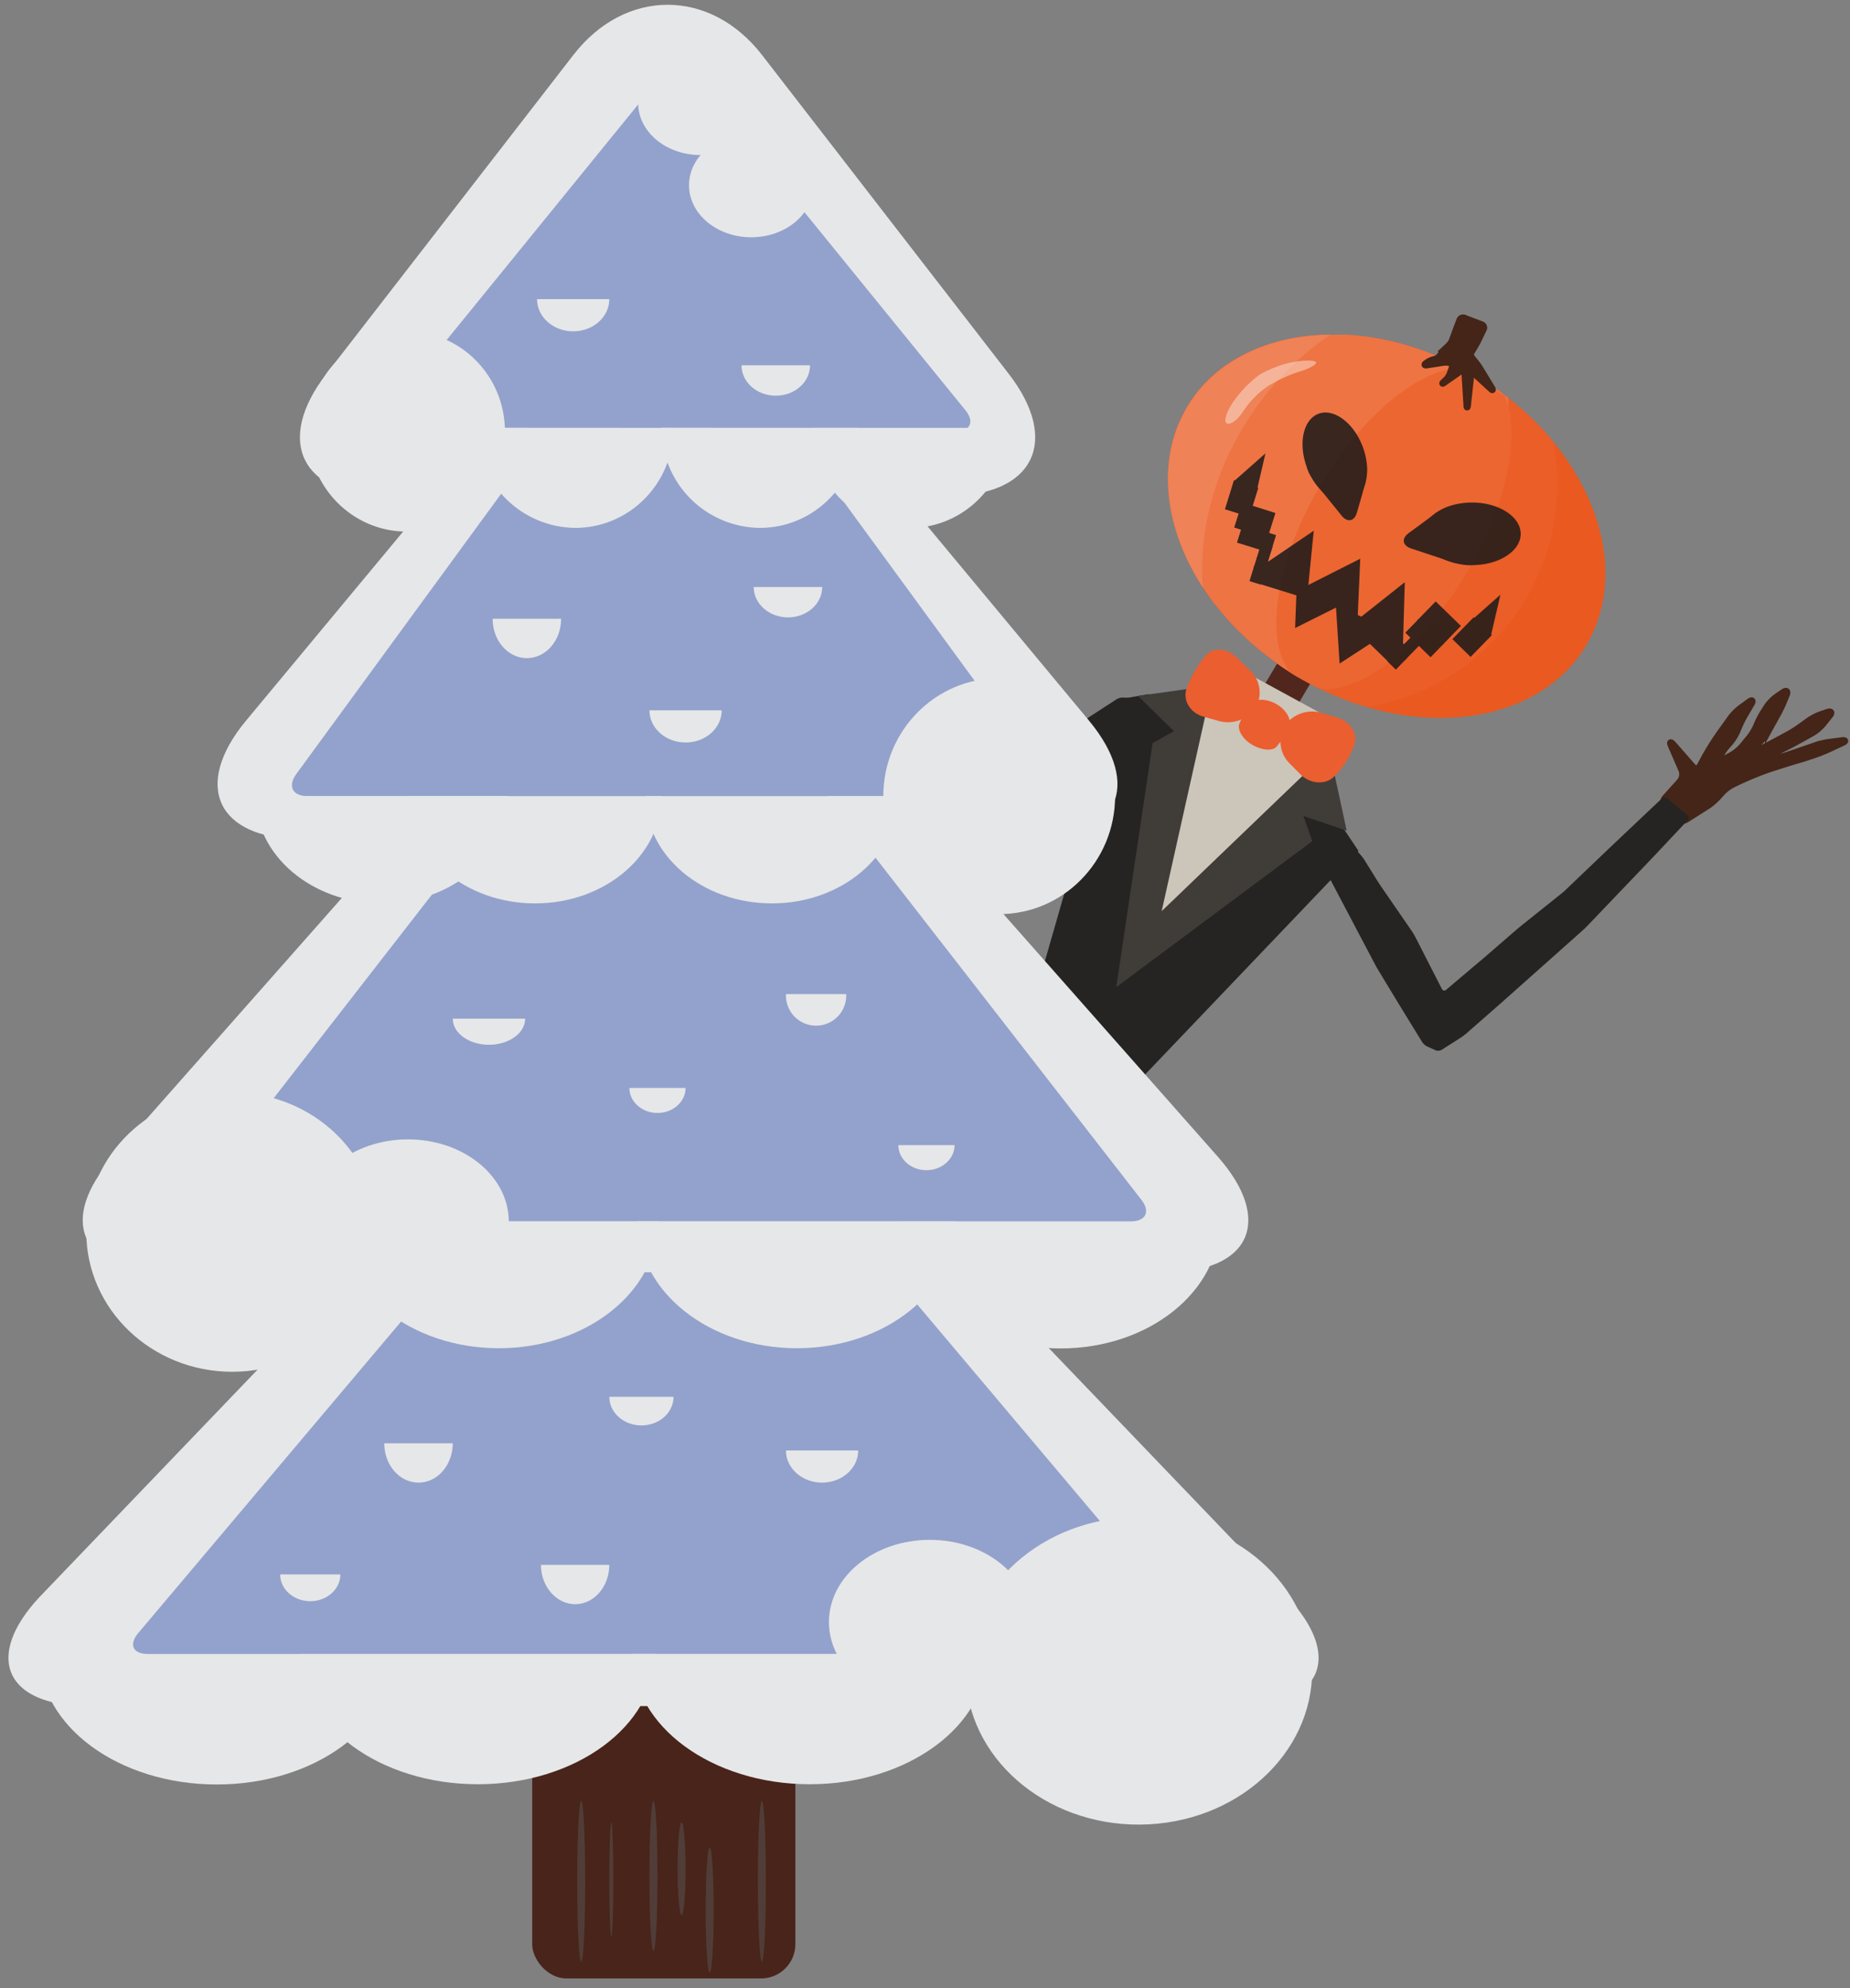<svg xmlns="http://www.w3.org/2000/svg" width="540" height="580" viewBox="0 0 540 580"><rect x="0" y="0" width="540" height="580" fill="#808080" stroke="none"/><defs><style>.cls-1{fill:#51271d;}.cls-2{fill:#252422;}.cls-3{fill:#403d39;}.cls-4{fill:#ccc5b9;}.cls-5{fill:#ea591f;}.cls-6{fill:#eb5e28;}.cls-7{fill:#ee7444;}.cls-8{fill:#ec6632;}.cls-9{fill:#ef8257;}.cls-10{opacity:0.85;}.cls-11{fill:#191919;}.cls-12{opacity:0.4;}.cls-13{fill:#fff;}.cls-14{fill:#eb5e2f;}.cls-15{fill:#442518;}.cls-16{fill:none;stroke:#442518;stroke-miterlimit:10;stroke-width:2px;}.cls-17{fill:#49241a;}.cls-18{fill:#513d38;}.cls-19{fill:#e6e7e8;}.cls-20{fill:#93a2cc;}</style></defs><title>jack_start_screen</title><g id="final"><path class="cls-1" d="M376.62,187.13a5,5,0,0,1,6.86-1.73l1.12.67a5,5,0,0,1,1.74,6.85l-9.81,16.47a5.73,5.73,0,0,1-7.11,2.22l-1.25-.57a4.39,4.39,0,0,1-2-6.37Z"/><path class="cls-2" d="M227.29,536.37l-4.87-1.85a28.88,28.88,0,0,1-3.59-1.73l-2.27-1.34a18,18,0,0,1-3.12-2.45l-1.28-1.3a14.58,14.58,0,0,1-2.2-3.09,3.08,3.08,0,0,1,.19-2.94,1.85,1.85,0,0,0-.59-2.51l-5.31-4.1a2.14,2.14,0,0,0-2.89.3l-8,9.38a1.88,1.88,0,0,0,.28,2.74l4.66,3.6,3.17,2.44,5.32,4.09,3.17,2.44,2.05,1.59c.87.67,2.34,1.71,3.26,2.31l6.87,4.47"/><path class="cls-2" d="M220.08,538.59a6.54,6.54,0,0,1,8.15-1.82,6.27,6.27,0,0,1,1,.64,6.52,6.52,0,1,1-9.15,1.18Z"/><path class="cls-2" d="M199.26,531.92c1.05-.33,1.18-1.12.29-1.76l-5.16-3.7c-.9-.64-1.61-.27-1.58.83l.1,4.6a1.44,1.44,0,0,0,2,1.41Z"/><path class="cls-2" d="M161.25,499.7l4.29,2.87A28.17,28.17,0,0,0,169,504.5l2.36,1.06a18.11,18.11,0,0,0,3.81,1.12L177,507a14.43,14.43,0,0,0,3.77,0,3.09,3.09,0,0,0,2.28-1.85,1.84,1.84,0,0,1,2.38-1l6.35,1.94a2.13,2.13,0,0,1,1.42,2.52l-3,11.85a1.89,1.89,0,0,1-2.4,1.36l-5.56-1.7L178.39,519,172.05,517l-3.82-1.17-2.43-.75c-1.06-.32-2.75-.91-3.78-1.32l-7.55-3"/><path class="cls-2" d="M163.6,506.82a6.49,6.49,0,0,0-3.21-7.65,5.78,5.78,0,0,0-1.09-.44,6.48,6.48,0,1,0,4.3,8.09Z"/><path class="cls-2" d="M181,519.85c-.34-1,.23-1.61,1.27-1.25l5.94,2c1,.35,1.14,1.15.23,1.77L184.65,525a1.43,1.43,0,0,1-2.28-.78Z"/><path class="cls-3" d="M332.42,312.61a2,2,0,0,1,.69,2.74L210.68,520.91a2,2,0,0,1-2.74.69l-8-4.75a2.09,2.09,0,0,1-.75-2.77L303.39,326c.54-1,.4-1-.29-.2l-52.9,64.88a19.11,19.11,0,0,0-2.1,3.36L194,511a1.75,1.75,0,0,1-2.55.79l-8-4.75a2.34,2.34,0,0,1-.92-2.86l51.09-118.79a19.61,19.61,0,0,1,2-3.44l65-86a2.3,2.3,0,0,1,2.93-.57Z"/><polygon class="cls-2" points="335.27 202.5 326.96 203.95 298.85 301.78 328.53 319.45 396.53 248.24 389.13 237.16 335.27 202.5"/><polygon class="cls-3" points="336.44 216.79 325.83 287.98 383.04 245.39 380.45 238.03 393.09 242.33 386.94 213.93 362.29 198.8 332.18 203.02 342.67 213.3 336.44 216.79"/><polygon class="cls-4" points="355.62 191.79 339.08 265.81 394.27 212.84 355.62 191.79"/><path class="cls-5" d="M463,188.25c-9.06,15.21-27.35,22.47-47.67,21a78.29,78.29,0,0,1-16.18-2.93A85.94,85.94,0,0,1,385.34,201c-1.58-.77-3.16-1.59-4.72-2.47-.65-.37-1.31-.75-2-1.14s-1.41-.85-2.11-1.29l-.11-.08-1-.65-.8-.53c-.34-.22-.68-.45-1-.69s-.92-.63-1.37-1-.9-.64-1.34-1-.89-.66-1.32-1c-1.75-1.35-3.41-2.74-5-4.19-.4-.36-.8-.72-1.19-1.09s-.77-.73-1.15-1.1-.76-.74-1.13-1.12-.74-.75-1.1-1.13l-1.07-1.14h0l-1-1.14-.42-.47c-.55-.63-1.08-1.27-1.6-1.91-.31-.37-.61-.76-.91-1.13l-.07-.09-.8-1a2.43,2.43,0,0,1-.14-.2c-.3-.38-.58-.78-.87-1.17l-.85-1.2q-.6-.87-1.17-1.74s0,0,0,0l-.11-.16c-.67-1-1.3-2.07-1.91-3.11-.24-.43-.48-.85-.71-1.28s-.58-1.07-.85-1.61c-.15-.27-.3-.55-.43-.84s-.41-.83-.61-1.24c-.27-.57-.52-1.13-.76-1.69-.38-.84-.72-1.69-1.05-2.54l-.42-1.13c-.16-.43-.31-.87-.46-1.31a1.35,1.35,0,0,1-.08-.24.76.76,0,0,1,0-.11l-.07-.22-.24-.74c-.08-.24-.15-.48-.22-.72-.13-.44-.25-.87-.37-1.31-.05-.2-.11-.39-.16-.59-.11-.42-.21-.86-.32-1.29v0c-.1-.44-.2-.87-.29-1.31s-.17-.82-.25-1.23-.16-.92-.23-1.39-.11-.77-.17-1.16c0-.05,0-.1,0-.14a48.29,48.29,0,0,1-.4-5.2c0-.43,0-.85,0-1.29s0-.63,0-1c0-.56,0-1.11.08-1.66a.34.34,0,0,1,0-.1v-.07l0-.29a5.67,5.67,0,0,1,.05-.58c0-.48.09-1,.15-1.44s.09-.77.16-1.15a.59.59,0,0,1,0-.14c0-.21.06-.41.1-.62.11-.61.22-1.22.36-1.82l.17-.77c0-.06,0-.11,0-.18s0-.19.08-.28.11-.44.17-.66c.27-1,.57-2,.92-3,.14-.39.29-.79.44-1.18s.31-.78.48-1.17.25-.58.39-.87c.42-.92.88-1.84,1.38-2.72.18-.33.36-.65.55-1s.31-.5.47-.76.41-.65.62-1c.09-.13.17-.27.26-.39l.48-.68.24-.33a.36.36,0,0,1,.07-.1l.14-.19.66-.86.66-.8c.25-.3.5-.59.76-.88.44-.5.89-1,1.36-1.46l.19-.19c.06-.07.13-.13.19-.19q.33-.33.66-.63l.59-.56.19-.16.36-.33.66-.56c.46-.39.94-.77,1.43-1.14l.36-.28c.45-.34.91-.66,1.38-1l.08,0,.12-.08.15-.11.76-.5,1.11-.69c.27-.17.56-.33.84-.49l.06,0c.34-.2.69-.39,1.05-.58l.38-.21.16-.08.11-.06.24-.12c.59-.3,1.18-.59,1.8-.86.32-.15.66-.31,1-.45l.89-.37.7-.28.53-.2.85-.31c1.24-.45,2.52-.85,3.82-1.2l.47-.13.35-.08q.66-.18,1.35-.33c.17,0,.35-.08.52-.12.48-.11,1-.21,1.46-.3l.54-.1.64-.12a63.1,63.1,0,0,1,8.36-.86l.64,0,1,0h.05c.77,0,1.53,0,2.3,0l1,0h.3l1,0c1.17.06,2.35.15,3.53.27l.83.09c.26,0,.51.06.77.09l.76.1,1.2.17c.79.12,1.59.25,2.38.4.38.06.75.14,1.12.21,1.85.37,3.71.8,5.57,1.31l.91.25.33.1c.43.12.87.25,1.3.39l.85.26,1.71.56.71.25,1.11.4,1,.38.88.33c1,.39,2,.8,2.93,1.23l1.18.52,1.28.59.38.18.82.4.73.37,1.19.6,1.36.73c1.05.57,2.1,1.16,3.15,1.78a91.35,91.35,0,0,1,8.4,5.67c.34.25.66.5,1,.76a85.7,85.7,0,0,1,9.4,8.53q2,2.15,3.86,4.38C468.84,147.78,473.37,170.84,463,188.25Z"/><path class="cls-6" d="M445.31,174.81a66,66,0,0,1-32.16,27.46,70,70,0,0,1-14,4A85.94,85.94,0,0,1,385.34,201c-1.58-.77-3.16-1.59-4.72-2.47-.65-.37-1.31-.75-2-1.14s-1.41-.85-2.11-1.29l-.11-.08-1-.65-.8-.53c-.34-.22-.68-.45-1-.69s-.92-.63-1.37-1-.9-.64-1.34-1-.89-.66-1.32-1c-1.75-1.35-3.41-2.74-5-4.19-.4-.36-.8-.72-1.19-1.09s-.77-.73-1.15-1.1-.76-.74-1.13-1.12-.74-.75-1.1-1.13l-1.07-1.14h0l-1-1.14-.42-.47c-.55-.63-1.08-1.27-1.6-1.91-.31-.37-.61-.76-.91-1.13l-.07-.09-.8-1a2.43,2.43,0,0,1-.14-.2c-.3-.38-.58-.78-.87-1.17l-.85-1.2q-.6-.87-1.17-1.74s0,0,0,0l-.11-.16c-.67-1-1.3-2.07-1.91-3.11-.24-.43-.48-.85-.71-1.28s-.58-1.07-.85-1.61c-.15-.27-.3-.55-.43-.84s-.41-.83-.61-1.24c-.27-.57-.52-1.13-.76-1.69-.38-.84-.72-1.69-1.05-2.54l-.42-1.13c-.16-.43-.31-.87-.46-1.31a1.35,1.35,0,0,1-.08-.24.76.76,0,0,1,0-.11l-.07-.22-.24-.74c-.08-.24-.15-.48-.22-.72-.13-.44-.25-.87-.37-1.31-.05-.2-.11-.39-.16-.59-.11-.42-.21-.86-.32-1.29v0c-.1-.44-.2-.87-.29-1.31s-.17-.82-.25-1.23-.16-.92-.23-1.39-.11-.77-.17-1.16c0-.05,0-.1,0-.14a48.29,48.29,0,0,1-.4-5.2c0-.43,0-.85,0-1.29s0-.63,0-1c0-.56,0-1.11.08-1.66a.34.34,0,0,1,0-.1v-.07l0-.29a5.67,5.67,0,0,1,.05-.58c0-.48.09-1,.15-1.44s.09-.77.16-1.15a.59.59,0,0,1,0-.14c0-.21.06-.41.1-.62.11-.61.22-1.22.36-1.82l.17-.77c0-.06,0-.11,0-.18s0-.19.08-.28.11-.44.17-.66c.27-1,.57-2,.92-3,.14-.39.29-.79.44-1.18s.31-.78.48-1.17.25-.58.39-.87c.42-.92.88-1.84,1.38-2.72.18-.33.36-.65.55-1s.31-.5.47-.76.41-.65.62-1c.09-.13.17-.27.26-.39l.48-.68.24-.33a.36.36,0,0,1,.07-.1l.14-.19.66-.86.66-.8c.25-.3.5-.59.76-.88.44-.5.89-1,1.36-1.46l.19-.19c.06-.07.13-.13.19-.19q.33-.33.66-.63l.59-.56.19-.16.36-.33.66-.56c.46-.39.94-.77,1.43-1.14l.36-.28c.45-.34.91-.66,1.38-1l.08,0,.12-.08.15-.11.76-.5,1.11-.69c.27-.17.56-.33.84-.49l.06,0c.34-.2.69-.39,1.05-.58l.38-.21.16-.08.11-.06.24-.12c.59-.3,1.18-.59,1.8-.86.32-.15.66-.31,1-.45l.89-.37.7-.28.53-.2.85-.31c1.24-.45,2.52-.85,3.82-1.2l.47-.13.35-.08q.66-.18,1.35-.33c.17,0,.35-.08.52-.12.48-.11,1-.21,1.46-.3l.54-.1.64-.12a63.1,63.1,0,0,1,8.36-.86l.64,0,1,0h.05c.77,0,1.53,0,2.3,0l1,0h.3l1,0c1.17.06,2.35.15,3.53.27l.83.09c.26,0,.51.06.77.09l.76.1,1.2.17c.79.12,1.59.25,2.38.4.38.06.75.14,1.12.21,1.85.37,3.71.8,5.57,1.31l.91.25.33.1c.43.12.87.25,1.3.39l.85.26,1.71.56.71.25,1.11.4,1,.38.88.33c1,.39,2,.8,2.93,1.23l1.18.52,1.28.59.38.18.82.4.73.37,1.19.6,1.36.73c1.05.57,2.1,1.16,3.15,1.78a91.35,91.35,0,0,1,8.4,5.67c.34.25.66.5,1,.76a85.7,85.7,0,0,1,9.4,8.53q2,2.15,3.86,4.38A66.35,66.35,0,0,1,445.31,174.81Z"/><path class="cls-7" d="M428.57,161.58l-.36.59h0c-.54.89-1.1,1.78-1.67,2.64a83.47,83.47,0,0,1-16.89,18.79c-.78.64-1.58,1.27-2.39,1.88-.54.41-1.08.8-1.63,1.19-1.36,1-2.74,1.9-4.14,2.77a75.43,75.43,0,0,1-20.87,9.06c-.65-.37-1.31-.75-2-1.14s-1.41-.85-2.11-1.29l-.11-.08-1-.65-.8-.53c-.34-.22-.68-.45-1-.69s-.92-.63-1.37-1-.9-.64-1.34-1-.89-.66-1.32-1c-1.75-1.35-3.41-2.74-5-4.19-.4-.36-.8-.72-1.19-1.09s-.77-.73-1.15-1.1-.76-.74-1.13-1.12-.74-.75-1.1-1.13l-1.07-1.14h0l-1-1.14-.42-.47c-.55-.63-1.08-1.27-1.6-1.91-.31-.37-.61-.76-.91-1.13l-.07-.09-.8-1a2.43,2.43,0,0,1-.14-.2c-.3-.38-.58-.78-.87-1.17l-.85-1.2q-.6-.87-1.17-1.74s0,0,0,0l-.11-.16c-.67-1-1.3-2.07-1.91-3.11-.24-.43-.48-.85-.71-1.28s-.58-1.07-.85-1.61c-.15-.27-.3-.55-.43-.84s-.41-.83-.61-1.24c-.27-.57-.52-1.13-.76-1.69-.38-.84-.72-1.69-1.05-2.54l-.42-1.13c-.16-.43-.31-.87-.46-1.31a2.25,2.25,0,0,1-.08-.24.76.76,0,0,1,0-.11l-.07-.22-.24-.74c-.07-.25-.15-.48-.22-.72-.13-.44-.25-.87-.37-1.31-.05-.2-.11-.39-.16-.59-.11-.42-.21-.86-.32-1.29v0c-.1-.44-.2-.87-.29-1.31s-.17-.82-.25-1.23-.16-.92-.23-1.39-.11-.77-.17-1.16c0-.05,0-.1,0-.14a48.29,48.29,0,0,1-.4-5.2c0-.43,0-.85,0-1.29s0-.63,0-1c0-.56,0-1.11.08-1.66a.34.34,0,0,1,0-.1v-.07l0-.29v-.14c0-.15,0-.29.05-.44,0-.48.09-1,.15-1.44s.09-.77.16-1.15a.59.59,0,0,1,0-.14c0-.21.06-.41.1-.62.11-.61.22-1.22.36-1.82l.17-.77c0-.06,0-.11,0-.18s0-.19.08-.28.11-.44.17-.66c.27-1,.57-2,.92-3,.14-.39.29-.79.44-1.18s.31-.78.48-1.17.25-.58.39-.87c.42-.92.88-1.84,1.38-2.72.18-.33.36-.65.55-1s.31-.5.47-.76.41-.65.62-1c.09-.13.17-.27.26-.39l.48-.68.24-.33a.36.36,0,0,1,.07-.1l.14-.19.66-.86.66-.8c.25-.3.5-.59.76-.88.44-.5.89-1,1.36-1.46l.19-.19c.06-.07.13-.13.19-.19q.33-.33.66-.63l.59-.56.19-.16.36-.33.66-.56c.46-.39.94-.77,1.43-1.14l.36-.28c.45-.34.91-.66,1.38-1l.08,0,.12-.08.15-.11.76-.5,1.11-.69c.27-.17.56-.33.84-.49l.06,0c.34-.2.69-.39,1.05-.58l.38-.21.16-.08.35-.18c.59-.3,1.18-.59,1.8-.86.32-.15.66-.31,1-.45l.89-.37.7-.28.53-.2.85-.31c1.24-.45,2.52-.85,3.82-1.2l.47-.13.35-.08q.66-.18,1.35-.33c.17,0,.35-.08.52-.12.48-.11,1-.21,1.46-.3l.54-.1.64-.12a63.1,63.1,0,0,1,8.36-.86l.64,0,1,0h.05c.77,0,1.53,0,2.3,0l1,0h.3l1,0c1.17.06,2.35.15,3.53.27l.83.09c.26,0,.51.06.77.09l.76.1,1.2.17c.79.12,1.59.25,2.38.4.38.06.75.14,1.12.21,1.85.37,3.71.8,5.57,1.31l.91.25.33.1c.43.12.87.25,1.3.39l.85.26,1.71.56.71.25,1.11.4,1,.38.88.33c1,.39,2,.8,2.93,1.23l1.18.52,1.28.59.38.18.82.4.73.37,1.19.6,1.36.73c1.05.57,2.1,1.16,3.15,1.78a91.35,91.35,0,0,1,8.4,5.67c.34.25.66.5,1,.76,0,.76.06,1.51.07,2.27h0a80.31,80.31,0,0,1-5.24,29.64A84.43,84.43,0,0,1,428.57,161.58Z"/><path class="cls-8" d="M428.32,166.86a109.81,109.81,0,0,1-7.18,10.61c-1.52,2-3.08,3.86-4.66,5.62l-.28.32c-.68.75-1.36,1.48-2.05,2.2-.48.49-1,1-1.44,1.45s-1.13,1.1-1.69,1.62l-.2.18c-.59.55-1.19,1.08-1.79,1.6l-.49.42h0c-1.06.89-2.1,1.73-3.15,2.51-7.2,5.38-14.26,8.16-20.05,7.58-1.58-.77-3.16-1.59-4.72-2.47-.65-.37-1.31-.75-2-1.14s-1.41-.85-2.11-1.29l-.11-.08c-3.85-5.13-4.77-13.7-2.94-23.83.29-1.66.67-3.37,1.11-5.11.14-.53.28-1.06.43-1.59.58-2.07,1.25-4.16,2-6.29h0a105.11,105.11,0,0,1,8-16.88l0,0c.16-.28.32-.56.49-.84q1.64-2.73,3.35-5.29h0a105.68,105.68,0,0,1,6.48-8.61c10.31-12.32,21.87-19.91,30.94-20.27l1.3.83,11.61,7.35a20.35,20.35,0,0,1,1.06,3h0c2.05,7.69.85,18.58-3.41,30.38a101.77,101.77,0,0,1-7.66,16.44C429,165.8,428.64,166.33,428.32,166.86Z"/><path class="cls-9" d="M351.08,171.32c-11.26-17.3-13.72-37.09-4.57-52.46,8.17-13.72,23.84-21,41.74-21.19A85.7,85.7,0,0,0,366.56,119C354.87,135.45,349.82,154.25,351.08,171.32Z"/><g class="cls-10"><polygon class="cls-11" points="360.29 140.29 366.63 144.07 369.38 132.25 360.29 140.29"/><rect class="cls-11" x="358.69" y="141" width="7.45" height="8.89" transform="translate(59.48 -100.99) rotate(17.26)"/><rect class="cls-11" x="363.47" y="147.48" width="10.24" height="7.7" transform="matrix(0.95, 0.3, -0.3, 0.95, 61.51, -102.56)"/><rect class="cls-11" x="361.64" y="154.47" width="10.24" height="5.48" transform="translate(63.17 -101.75) rotate(17.26)"/><rect class="cls-11" x="367.41" y="158.79" width="3.45" height="4.65" transform="translate(64.44 -102.28) rotate(17.26)"/><rect class="cls-11" x="366.31" y="163.01" width="3.45" height="3.31" transform="translate(65.44 -101.79) rotate(17.26)"/><polygon class="cls-11" points="369.73 164.15 381.83 171.36 383.48 154.82 369.73 164.15"/><rect class="cls-11" x="365.31" y="165.51" width="3.45" height="4.65" transform="translate(66.34 -101.35) rotate(17.26)"/><rect class="cls-11" x="368.23" y="165.54" width="13.07" height="6.87" transform="translate(67.02 -103.6) rotate(17.26)"/><polygon class="cls-11" points="391.13 176.68 378.59 168.59 378.03 183.21 391.13 176.68"/><polygon class="cls-11" points="381.49 170.86 396.28 180.41 397.05 162.99 381.49 170.86"/><polygon class="cls-11" points="389.9 176.18 405.64 184.08 391.02 193.58 389.9 176.18"/><polygon class="cls-11" points="395.32 181.51 409.5 188.63 410.05 169.84 395.32 181.51"/><polygon class="cls-11" points="435.22 185.31 428.88 181.53 437.97 173.48 435.22 185.31"/><rect class="cls-11" x="425.96" y="181.43" width="7.44" height="8.89" transform="translate(607.4 618.99) rotate(-135.7)"/><rect class="cls-11" x="416.44" y="179.41" width="10.24" height="7.7" transform="matrix(-0.72, -0.7, 0.7, -0.72, 595.3, 608.84)"/><rect class="cls-11" x="412.14" y="184.94" width="10.24" height="5.48" transform="matrix(-0.72, -0.7, 0.7, -0.72, 584.85, 613.4)"/><rect class="cls-11" x="410.97" y="185.12" width="3.45" height="4.65" transform="translate(577.18 609.81) rotate(-135.7)"/><rect class="cls-11" x="408.38" y="188.45" width="3.45" height="3.31" transform="translate(570.87 612.57) rotate(-135.7)"/><rect class="cls-11" x="406.06" y="190.17" width="3.45" height="4.65" transform="translate(565.23 615.05) rotate(-135.7)"/><rect class="cls-11" x="396.57" y="182.8" width="13.07" height="6.87" transform="translate(561.57 601.05) rotate(-135.7)"/><path class="cls-11" d="M394.38,146c-2.74,1-6-.16-8.65-2.83a17.14,17.14,0,0,1-2.23-2.75,20.43,20.43,0,0,1-2-4c0-.08-.06-.16-.08-.23-2.53-6.91-1-13.8,3.43-15.48s10.26,2.59,12.9,9.57a20.33,20.33,0,0,1,1.18,4.76,15.56,15.56,0,0,1-.17,5,10.57,10.57,0,0,1-.46,1.63A6.88,6.88,0,0,1,394.38,146Z"/><path class="cls-11" d="M396.09,149.48c-.75,2.64-2.78,3.06-4.51.92l-2.7-3.34-4.26-5.26a37,37,0,0,1-2.59-3.9l-.55-1.46,0-.08a40,40,0,0,1,4.93-.48l7.54-.5c2.74-.18,5,.46,5.06,1.42a24.32,24.32,0,0,1-.47,4.07c-.12.45-.84,3-1.58,5.63Z"/><path class="cls-11" d="M415.47,155.72c0,3.08,2.36,5.8,6,7.46a17.62,17.62,0,0,0,3.53,1.17,21.29,21.29,0,0,0,4.67.51h.26c7.73-.08,13.95-4.13,13.95-9.12s-6.35-9.13-14.19-9.14a21.42,21.42,0,0,0-5.11.61,16.07,16.07,0,0,0-4.86,2,10.34,10.34,0,0,0-1.43,1.05A7.23,7.23,0,0,0,415.47,155.72Z"/><path class="cls-11" d="M411.22,155.48c-2.21,1.63-1.89,3.68.72,4.54l4.77,1.58,6.52,2.16a39,39,0,0,0,4.8,1.1h1.72a35.49,35.49,0,0,0-1.28-4.79L426,152c-.8-2.63-2.24-4.52-3.2-4.21a26.25,26.25,0,0,0-3.83,2l-4.74,3.5Z"/></g><g class="cls-12"><path class="cls-13" d="M384.17,105.78c0-.67-2.79-.78-6.14-.26a31.22,31.22,0,0,0-10.49,3.88,33.53,33.53,0,0,0-7.9,8.34c-1.92,3-2.53,5.61-1.34,5.85s3.27-1.43,4.63-3.7a27,27,0,0,1,6.89-7.06,41.66,41.66,0,0,1,9.4-4.39C382,107.64,384.2,106.44,384.17,105.78Z"/></g><path class="cls-14" d="M365.3,205.17c1.26-1.5,4.61-1.35,7.45.34s4.42,4.68,3.52,6.65a24.71,24.71,0,0,1-3.78,5.78c-1.18,1.22-4.36.9-7.06-.71s-4.35-4.36-3.66-6.13A25.26,25.26,0,0,1,365.3,205.17Z"/><path class="cls-14" d="M375,211.7a9.87,9.87,0,0,1,10.46-3.82l4.88,1.45c3.69,1.1,6,4.56,5.06,7.69a24.46,24.46,0,0,1-6.26,9.77c-2.53,2.25-6.83,1.85-9.54-.88l-3.41-3.44A9.05,9.05,0,0,1,375,211.7Z"/><path class="cls-14" d="M365.2,195.89a8.89,8.89,0,0,1,1.23,10.7,9.89,9.89,0,0,1-10.48,3.8L351.08,209c-3.69-1.1-5.83-4.68-4.76-8a31.4,31.4,0,0,1,5.83-10c2.13-2.24,6.13-1.86,8.88.83Z"/><path class="cls-15" d="M431.84,94.49,430,93.8l-2.61-1a1,1,0,0,0-1.28.6l-1,2.61-.68,1.88-.49,1.33a5.07,5.07,0,0,1-1.07,1.63l-.77.72a11.7,11.7,0,0,0-1.28,1.52l-.46.68a3,3,0,0,1-1.53,1.06l-.45.11a5.79,5.79,0,0,0-1.78.83l-.38.27c-.44.33-.36.52.19.44l5-.79a4.52,4.52,0,0,1,1.93.19h0a1,1,0,0,1,.6,1.28l-.72,2a5,5,0,0,1-1.07,1.62l-.77.73c-.4.38-.35.43.1.11l5.19-3.63c.46-.32.85-.12.89.42l.62,9.92c0,.55.11.55.17,0l1-9.22c.05-.54.43-.69.84-.31l5.06,4.66c.4.37.5.29.21-.18l-3.5-5.76c-.29-.47-.81-1.21-1.15-1.64l-1.25-1.54a1.51,1.51,0,0,1-.11-1.63l.77-1.27c.29-.47.72-1.26,1-1.75L433,96a.88.88,0,0,0-.5-1.24Z"/><path class="cls-16" d="M431.84,94.49,430,93.8l-2.61-1a1,1,0,0,0-1.28.6l-1,2.61-.68,1.88-.49,1.33a5.07,5.07,0,0,1-1.07,1.63l-.77.72a11.7,11.7,0,0,0-1.28,1.52l-.46.68a3,3,0,0,1-1.53,1.06l-.45.11a5.79,5.79,0,0,0-1.78.83l-.38.27c-.44.33-.36.52.19.44l5-.79a4.52,4.52,0,0,1,1.93.19h0a1,1,0,0,1,.6,1.28l-.72,2a5,5,0,0,1-1.07,1.62l-.77.73c-.4.38-.35.43.1.11l5.19-3.63c.46-.32.85-.12.89.42l.62,9.92c0,.55.11.55.17,0l1-9.22c.05-.54.43-.69.84-.31l5.06,4.66c.4.37.5.29.21-.18l-3.5-5.76c-.29-.47-.81-1.21-1.15-1.64l-1.25-1.54a1.51,1.51,0,0,1-.11-1.63l.77-1.27c.29-.47.72-1.26,1-1.75L433,96a.88.88,0,0,0-.5-1.24Z"/><path class="cls-15" d="M243.65,322.86a16.39,16.39,0,0,0,2.76,1.76l4.05,2.05a2.8,2.8,0,0,1,1.41,2.86l-1.5,7.84a4.57,4.57,0,0,0,1,3.45l8.6,9.55c.74.82.6,1-.3.34l-10.8-7.54c-.9-.63-1.59-.24-1.54.86l.19,3.93c0,1.1.07,2.9,0,4l-.09,3.11c0,1.1-.13,2.9-.22,4l-.47,6.07a12.88,12.88,0,0,1-1,3.8l-1.49,3.16c-.47,1-.86.91-.87-.19l-.06-5.4a37.86,37.86,0,0,0-.3-4l-.41-2.91a14.44,14.44,0,0,1,.09-3.94l.38-2a16.86,16.86,0,0,0,.18-3.95l-.12-1.33c-.11-1.1-.69-1.25-1.31-.34l-2,3a10.33,10.33,0,0,0-1.41,3.63l-.67,4.54a16.92,16.92,0,0,0,0,4L238,365a29.41,29.41,0,0,1,.22,4l-.1,3.12a10.75,10.75,0,0,1-1,3.78l-1.25,2.47c-.5,1-1,.9-1.18-.19l-.57-4.05c-.16-1.09-.31-2.88-.35-4l-.09-2.79c0-1.1-.1-2.9-.15-4l0-.9a15.19,15.19,0,0,1,.47-3.92l1.19-4.17a21.3,21.3,0,0,1,1.51-3.67l1-1.8c.53-1,.43-1-.22-.15L230.6,358c-.66.88-1.71,2.34-2.34,3.24l-1.36,2a28.15,28.15,0,0,0-2,3.45l-1.49,3.16a11.62,11.62,0,0,1-2.36,3.13l-1.56,1.36c-.82.72-1.37.43-1.21-.66l.67-4.54a10.36,10.36,0,0,1,1.4-3.64l2-3c.61-.91,1.65-2.38,2.3-3.27l2.75-3.72c.66-.88,1.76-2.31,2.46-3.16l3.92-4.82c.7-.85.56-1-.3-.3l-8.07,6.4c-.86.69-2.24,1.84-3.06,2.58l-5.25,4.68A16.62,16.62,0,0,1,213.8,363l-3.47,1.64c-1,.47-1.24.16-.54-.69l2.88-3.45a31.29,31.29,0,0,1,2.77-2.87s2.63-2.34,3.95-3.32S226,349,226,349c.84-.71,2.16-1.93,2.93-2.72l1.48-1.53c.76-.79,2-2.13,2.66-3l1.42-1.73a9.19,9.19,0,0,0,1.64-3.51l.52-2.69a14.1,14.1,0,0,1,1.37-3.7l3.69-6.41C242.22,322.78,243.11,322.38,243.65,322.86Z"/><path class="cls-16" d="M243.65,322.86a16.39,16.39,0,0,0,2.76,1.76l4.05,2.05a2.8,2.8,0,0,1,1.41,2.86l-1.5,7.84a4.57,4.57,0,0,0,1,3.45l8.6,9.55c.74.82.6,1-.3.34l-10.8-7.54c-.9-.63-1.59-.24-1.54.86l.19,3.93c0,1.1.07,2.9,0,4l-.09,3.11c0,1.1-.13,2.9-.22,4l-.47,6.07a12.88,12.88,0,0,1-1,3.8l-1.49,3.16c-.47,1-.86.91-.87-.19l-.06-5.4a37.86,37.86,0,0,0-.3-4l-.41-2.91a14.44,14.44,0,0,1,.09-3.94l.38-2a16.86,16.86,0,0,0,.18-3.95l-.12-1.33c-.11-1.1-.69-1.25-1.31-.34l-2,3a10.33,10.33,0,0,0-1.41,3.63l-.67,4.54a16.92,16.92,0,0,0,0,4L238,365a29.41,29.41,0,0,1,.22,4l-.1,3.12a10.75,10.75,0,0,1-1,3.78l-1.25,2.47c-.5,1-1,.9-1.18-.19l-.57-4.05c-.16-1.09-.31-2.88-.35-4l-.09-2.79c0-1.1-.1-2.9-.15-4l0-.9a15.19,15.19,0,0,1,.47-3.92l1.19-4.17a21.3,21.3,0,0,1,1.51-3.67l1-1.8c.53-1,.43-1-.22-.15L230.6,358c-.66.88-1.71,2.34-2.34,3.24l-1.36,2a28.15,28.15,0,0,0-2,3.45l-1.49,3.16a11.62,11.62,0,0,1-2.36,3.13l-1.56,1.36c-.82.72-1.37.43-1.21-.66l.67-4.54a10.36,10.36,0,0,1,1.4-3.64l2-3c.61-.91,1.65-2.38,2.3-3.27l2.75-3.72c.66-.88,1.76-2.31,2.46-3.16l3.92-4.82c.7-.85.56-1-.3-.3l-8.07,6.4c-.86.69-2.24,1.84-3.06,2.58l-5.25,4.68A16.62,16.62,0,0,1,213.8,363l-3.47,1.64c-1,.47-1.24.16-.54-.69l2.88-3.45a31.29,31.29,0,0,1,2.77-2.87s2.63-2.34,3.95-3.32S226,349,226,349c.84-.71,2.16-1.93,2.93-2.72l1.48-1.53c.76-.79,2-2.13,2.66-3l1.42-1.73a9.19,9.19,0,0,0,1.64-3.51l.52-2.69a14.1,14.1,0,0,1,1.37-3.7l3.69-6.41C242.22,322.78,243.11,322.38,243.65,322.86Z"/><path class="cls-15" d="M490.38,239.14a12.07,12.07,0,0,0-2.07-2l-2-1.6a1.88,1.88,0,0,1-.23-2.74L490.4,228a3.41,3.41,0,0,0,.54-3.32l-3.1-7.15c-.44-1-.2-1.16.53-.33l5.66,6.45a1.3,1.3,0,0,0,2.27-.26l1.12-2.08c.52-1,1.44-2.52,2-3.44l1-1.57c.6-.92,1.62-2.4,2.27-3.29l2.61-3.63a14.74,14.74,0,0,1,2.79-2.79l2.46-1.79c.89-.65,1.16-.4.6.54l-1.85,3.14a33,33,0,0,0-1.79,3.57l-.52,1.27a14.34,14.34,0,0,1-2.1,3.34l-.82.91a16.89,16.89,0,0,0-2.19,3.3l-.09.18c-.47,1-.07,1.37.89.83l2.93-1.64a12.77,12.77,0,0,0,3-2.52l2.16-2.62a15.74,15.74,0,0,0,2-3.39l.18-.44a25.7,25.7,0,0,1,1.86-3.52l1-1.57a12.39,12.39,0,0,1,2.73-2.82l2-1.37c.91-.63,1.3-.31.88.71l-.86,2.1a39.66,39.66,0,0,1-1.75,3.59l-.72,1.29c-.53,1-1.4,2.52-1.92,3.47a15.66,15.66,0,0,1-2.4,3.11l-2.52,2.4a27.71,27.71,0,0,1-3.13,2.48l-1.48,1c-.92.6-.87.68.1.17l9.92-5.16c1-.51,2.56-1.35,3.53-1.88l1.94-1.06a36,36,0,0,0,3.37-2.13l2.47-1.79a16,16,0,0,1,3.51-1.81l1.95-.66c1-.36,1.32.05.62.9L532,211.26a12.82,12.82,0,0,1-3,2.52l-2.93,1.64c-1,.54-2.54,1.4-3.52,1.91l-3.93,2c-1,.51-2.58,1.31-3.58,1.79l-5.46,2.61c-1,.47-.94.6.11.28l9.86-3c1.05-.32,2.76-.87,3.8-1.23l6.63-2.29a23.54,23.54,0,0,1,3.88-.92l3.73-.49c1.09-.15,1.17.12.17.58l-4,1.86c-1,.46-2.66,1.14-3.7,1.5,0,0-3.31,1.15-4.9,1.58s-8.07,2.51-8.07,2.51c-1,.33-2.74.94-3.76,1.36l-1.94.78c-1,.42-2.66,1.14-3.66,1.61l-1.93.92a11.81,11.81,0,0,0-3.14,2.34l-1.26,1.4a16.78,16.78,0,0,1-3,2.56l-5.84,3.71C491.64,239.43,490.65,239.56,490.38,239.14Z"/><path class="cls-16" d="M490.38,239.14a12.07,12.07,0,0,0-2.07-2l-2-1.6a1.88,1.88,0,0,1-.23-2.74L490.4,228a3.41,3.41,0,0,0,.54-3.32l-3.1-7.15c-.44-1-.2-1.16.53-.33l5.66,6.45a1.3,1.3,0,0,0,2.27-.26l1.12-2.08c.52-1,1.44-2.52,2-3.44l1-1.57c.6-.92,1.62-2.4,2.27-3.29l2.61-3.63a14.74,14.74,0,0,1,2.79-2.79l2.46-1.79c.89-.65,1.16-.4.6.54l-1.85,3.14a33,33,0,0,0-1.79,3.57l-.52,1.27a14.34,14.34,0,0,1-2.1,3.34l-.82.91a16.89,16.89,0,0,0-2.19,3.3l-.09.18c-.47,1-.07,1.37.89.83l2.93-1.64a12.77,12.77,0,0,0,3-2.52l2.16-2.62a15.74,15.74,0,0,0,2-3.39l.18-.44a25.7,25.7,0,0,1,1.86-3.52l1-1.57a12.39,12.39,0,0,1,2.73-2.82l2-1.37c.91-.63,1.3-.31.88.71l-.86,2.1a39.66,39.66,0,0,1-1.75,3.59l-.72,1.29c-.53,1-1.4,2.52-1.92,3.47a15.66,15.66,0,0,1-2.4,3.11l-2.52,2.4a27.71,27.71,0,0,1-3.13,2.48l-1.48,1c-.92.6-.87.68.1.17l9.92-5.16c1-.51,2.56-1.35,3.53-1.88l1.94-1.06a36,36,0,0,0,3.37-2.13l2.47-1.79a16,16,0,0,1,3.51-1.81l1.95-.66c1-.36,1.32.05.62.9L532,211.26a12.82,12.82,0,0,1-3,2.52l-2.93,1.64c-1,.54-2.54,1.4-3.52,1.91l-3.93,2c-1,.51-2.58,1.31-3.58,1.79l-5.46,2.61c-1,.47-.94.6.11.28l9.86-3c1.05-.32,2.76-.87,3.8-1.23l6.63-2.29a23.54,23.54,0,0,1,3.88-.92l3.73-.49c1.09-.15,1.17.12.17.58l-4,1.86c-1,.46-2.66,1.14-3.7,1.5,0,0-3.31,1.15-4.9,1.58s-8.07,2.51-8.07,2.51c-1,.33-2.74.94-3.76,1.36l-1.94.78c-1,.42-2.66,1.14-3.66,1.61l-1.93.92a11.81,11.81,0,0,0-3.14,2.34l-1.26,1.4a16.78,16.78,0,0,1-3,2.56l-5.84,3.71C491.64,239.43,490.65,239.56,490.38,239.14Z"/><path class="cls-2" d="M332.35,203.77a.62.62,0,0,1,.57,1l-6.58,14a8.3,8.3,0,0,1-1.08,1.66l-22.5,25.9c-.36.42-.91,1.13-1.22,1.58l-15.77,22.63c-.32.45-.83,1.2-1.13,1.65L272.75,290c-.31.45-.77,1.22-1,1.71l-11.59,21.6a19.81,19.81,0,0,0-.84,1.81l-7,17.51a.9.9,0,0,1-1.26.48l-11-5.57a1.1,1.1,0,0,1-.5-1.38l12.56-29.42c.22-.51.59-1.33.83-1.83l8.19-17.13a14.2,14.2,0,0,1,1-1.73l13.6-19.54,1.15-1.64L287,240.56a15.37,15.37,0,0,1,1.28-1.52l18.61-18.93,1.41-1.42,8.17-8.31a11,11,0,0,1,1.54-1.26l7.92-5.13a3.6,3.6,0,0,1,1.84-.49Z"/><path class="cls-2" d="M388.2,254.4A1.5,1.5,0,0,0,388,256l13.42,25.46c.26.48.7,1.27,1,1.74l6,9.91,1.05,1.7,5.66,9.21a3.8,3.8,0,0,0,1.44,1.26l2.47,1.12a2.09,2.09,0,0,0,1.76-.13l5.56-3.54a15.89,15.89,0,0,0,1.6-1.2l9.14-8,1.5-1.32,23.3-20.73c.42-.37,1.06-1,1.44-1.39l18.18-19,1.38-1.45,9.79-10.41a.93.93,0,0,0-.09-1.37l-6-4.94a1.18,1.18,0,0,0-1.5,0l-14.29,13.5-1.45,1.38-12.18,11.63c-.39.38-1.07,1-1.5,1.32L444.11,270c-.43.35-1.12.92-1.54,1.28L432.49,280,431,281.24l-8.9,7.53a.76.76,0,0,1-1.22-.25l-7.67-15a19.93,19.93,0,0,0-1-1.72l-9-13.07c-.31-.45-.81-1.21-1.1-1.67l-3.81-6.13a13.25,13.25,0,0,0-1.2-1.59l-1.25-1.38a.92.92,0,0,0-1.36,0Z"/><rect class="cls-17" x="155.34" y="489.77" width="76.82" height="87.4" rx="10" ry="10"/><ellipse class="cls-18" cx="169.65" cy="548.83" rx="1.17" ry="23.47"/><ellipse class="cls-18" cx="178.44" cy="548.31" rx="0.59" ry="16.69"/><ellipse class="cls-18" cx="190.74" cy="547.27" rx="1.17" ry="21.9"/><ellipse class="cls-18" cx="207.15" cy="557.17" rx="1.17" ry="18.25"/><ellipse class="cls-18" cx="198.95" cy="545.18" rx="1.17" ry="13.56"/><ellipse class="cls-18" cx="222.38" cy="548.83" rx="1.17" ry="23.47"/><path class="cls-19" d="M95.27,109.07c-15.16,19.56-7.31,35.57,17.44,35.57H277c24.75,0,32.6-16,17.45-35.57l-72-93c-15.15-19.57-40-19.57-55.11,0Z"/><path class="cls-19" d="M71.87,210.17c-15.82,19-8.52,34.61,16.23,34.61H301.59c24.75,0,32.05-15.58,16.23-34.61L223.61,96.85c-15.82-19-41.71-19-57.53,0Z"/><path class="cls-20" d="M281.78,119.66c2.78,3.41,1.45,6.21-2.95,6.21H116.72c-4.4,0-5.73-2.8-3-6.21l79-97.11a6.25,6.25,0,0,1,10.09,0Z"/><ellipse class="cls-19" cx="118.68" cy="125.87" rx="28.71" ry="29.21"/><path class="cls-19" d="M12.16,465.25C-5,483.11,1.25,497.72,26,497.72H361.35c24.75,0,31-14.61,13.84-32.47L224.83,308.54a42.93,42.93,0,0,0-62.31,0Z"/><path class="cls-20" d="M348.63,476.41c2.84,3.36,1.56,6.11-2.84,6.11H43.19c-4.4,0-5.67-2.75-2.83-6.11l149-176.5a6.54,6.54,0,0,1,10.32,0Z"/><ellipse class="cls-19" cx="332.42" cy="487.45" rx="50.57" ry="44.86" transform="translate(-3.71 2.55) rotate(-0.44)"/><path class="cls-19" d="M191.21,482.52c0,21-23.16,38-51.73,38s-51.73-17-51.73-38Z"/><path class="cls-19" d="M288.1,482.52c0,21-23.16,38-51.73,38s-51.73-17-51.73-38Z"/><path class="cls-19" d="M115,482.59c0,21-23.16,38-51.73,38s-51.73-17-51.73-38Z"/><ellipse class="cls-19" cx="204.43" cy="30.05" rx="18.16" ry="15.18"/><ellipse class="cls-19" cx="219.28" cy="54.04" rx="18.16" ry="15.18"/><path class="cls-19" d="M33.07,337.42C16.68,356,23.51,371.14,48.26,371.14h292c24.75,0,31.58-15.18,15.19-33.72L224.06,188.79c-16.39-18.54-43.21-18.54-59.6,0Z"/><path class="cls-20" d="M333.15,350c2.7,3.47,1.31,6.31-3.09,6.31H59.93c-4.4,0-5.79-2.84-3.08-6.31L190.09,178.67a5.93,5.93,0,0,1,9.82,0Z"/><ellipse class="cls-19" cx="67.78" cy="359.45" rx="42.59" ry="40.74"/><path class="cls-19" d="M192.05,356.32c0,20.45-20.8,37-46.46,37s-46.46-16.59-46.46-37Z"/><path class="cls-19" d="M279.06,356.32c0,20.45-20.8,37-46.45,37s-46.46-16.59-46.46-37Z"/><path class="cls-19" d="M356.05,356.38c0,20.46-20.8,37-46.46,37s-46.45-16.58-46.45-37Z"/><path class="cls-20" d="M304.37,225.8c2.6,3.55,1.12,6.46-3.28,6.46H89.77c-4.4,0-5.87-2.91-3.28-6.46L190.71,83.3c2.6-3.55,6.85-3.55,9.44,0Z"/><ellipse class="cls-19" cx="291.66" cy="232.26" rx="33.83" ry="34.42"/><path class="cls-19" d="M196.6,124.82C196.6,141,183.75,154,167.9,154a29,29,0,0,1-28.71-29.21Z"/><path class="cls-19" d="M250.5,124.82C250.5,141,237.65,154,221.8,154a29,29,0,0,1-28.71-29.21Z"/><path class="cls-19" d="M294.26,124.82c0,16.13-12.85,29.21-28.7,29.21a29,29,0,0,1-28.71-29.21Z"/><path class="cls-19" d="M193.09,232.26c0,17.28-16.53,31.29-36.91,31.29s-36.91-14-36.91-31.29Z"/><path class="cls-19" d="M262.22,232.26c0,17.28-16.53,31.29-36.91,31.29s-36.91-14-36.91-31.29Z"/><path class="cls-19" d="M148.35,232.26c0,17.28-16.53,31.29-36.91,31.29s-36.91-14-36.91-31.29Z"/><ellipse class="cls-19" cx="271.4" cy="473.21" rx="29.44" ry="23.99"/><ellipse class="cls-19" cx="119.07" cy="356.38" rx="29.44" ry="23.99"/><path class="cls-19" d="M177.85,87.27c0,5.19-4.71,9.39-10.54,9.39s-10.55-4.2-10.55-9.39Z"/><path class="cls-19" d="M236.44,106.57c0,4.9-4.45,8.87-10,8.87s-10-4-10-8.87Z"/><path class="cls-19" d="M163.79,180.5c0,6.36-4.45,11.5-10,11.5s-10-5.14-10-11.5Z"/><path class="cls-19" d="M240,171.24c0,4.9-4.46,8.87-10,8.87s-10-4-10-8.87Z"/><path class="cls-19" d="M210.66,207.23c0,5.19-4.71,9.38-10.54,9.38s-10.55-4.19-10.55-9.38Z"/><path class="cls-19" d="M247,290a8.8,8.8,0,1,1-17.58,0Z"/><path class="cls-19" d="M153.29,297.18c0,4.21-4.72,7.61-10.57,7.61s-10.56-3.4-10.56-7.61Z"/><path class="cls-19" d="M278.63,334.07c0,4-3.67,7.31-8.21,7.31s-8.2-3.27-8.2-7.31Z"/><path class="cls-19" d="M200.12,317.39c0,4-3.67,7.3-8.2,7.3s-8.21-3.27-8.21-7.3Z"/><path class="cls-19" d="M132.16,421.05c0,6.35-4.46,11.48-10,11.48s-10-5.13-10-11.48Z"/><path class="cls-19" d="M196.6,407.49c0,4.62-4.19,8.35-9.37,8.35s-9.38-3.73-9.38-8.35Z"/><path class="cls-19" d="M250.5,423.14c0,5.19-4.71,9.39-10.54,9.39s-10.55-4.2-10.55-9.39Z"/><path class="cls-19" d="M177.85,456.52c0,6.34-4.45,11.47-9.95,11.47s-10-5.13-10-11.47Z"/><path class="cls-19" d="M99.35,459.3c0,4.32-3.93,7.82-8.79,7.82s-8.79-3.5-8.79-7.82Z"/></g></svg>
